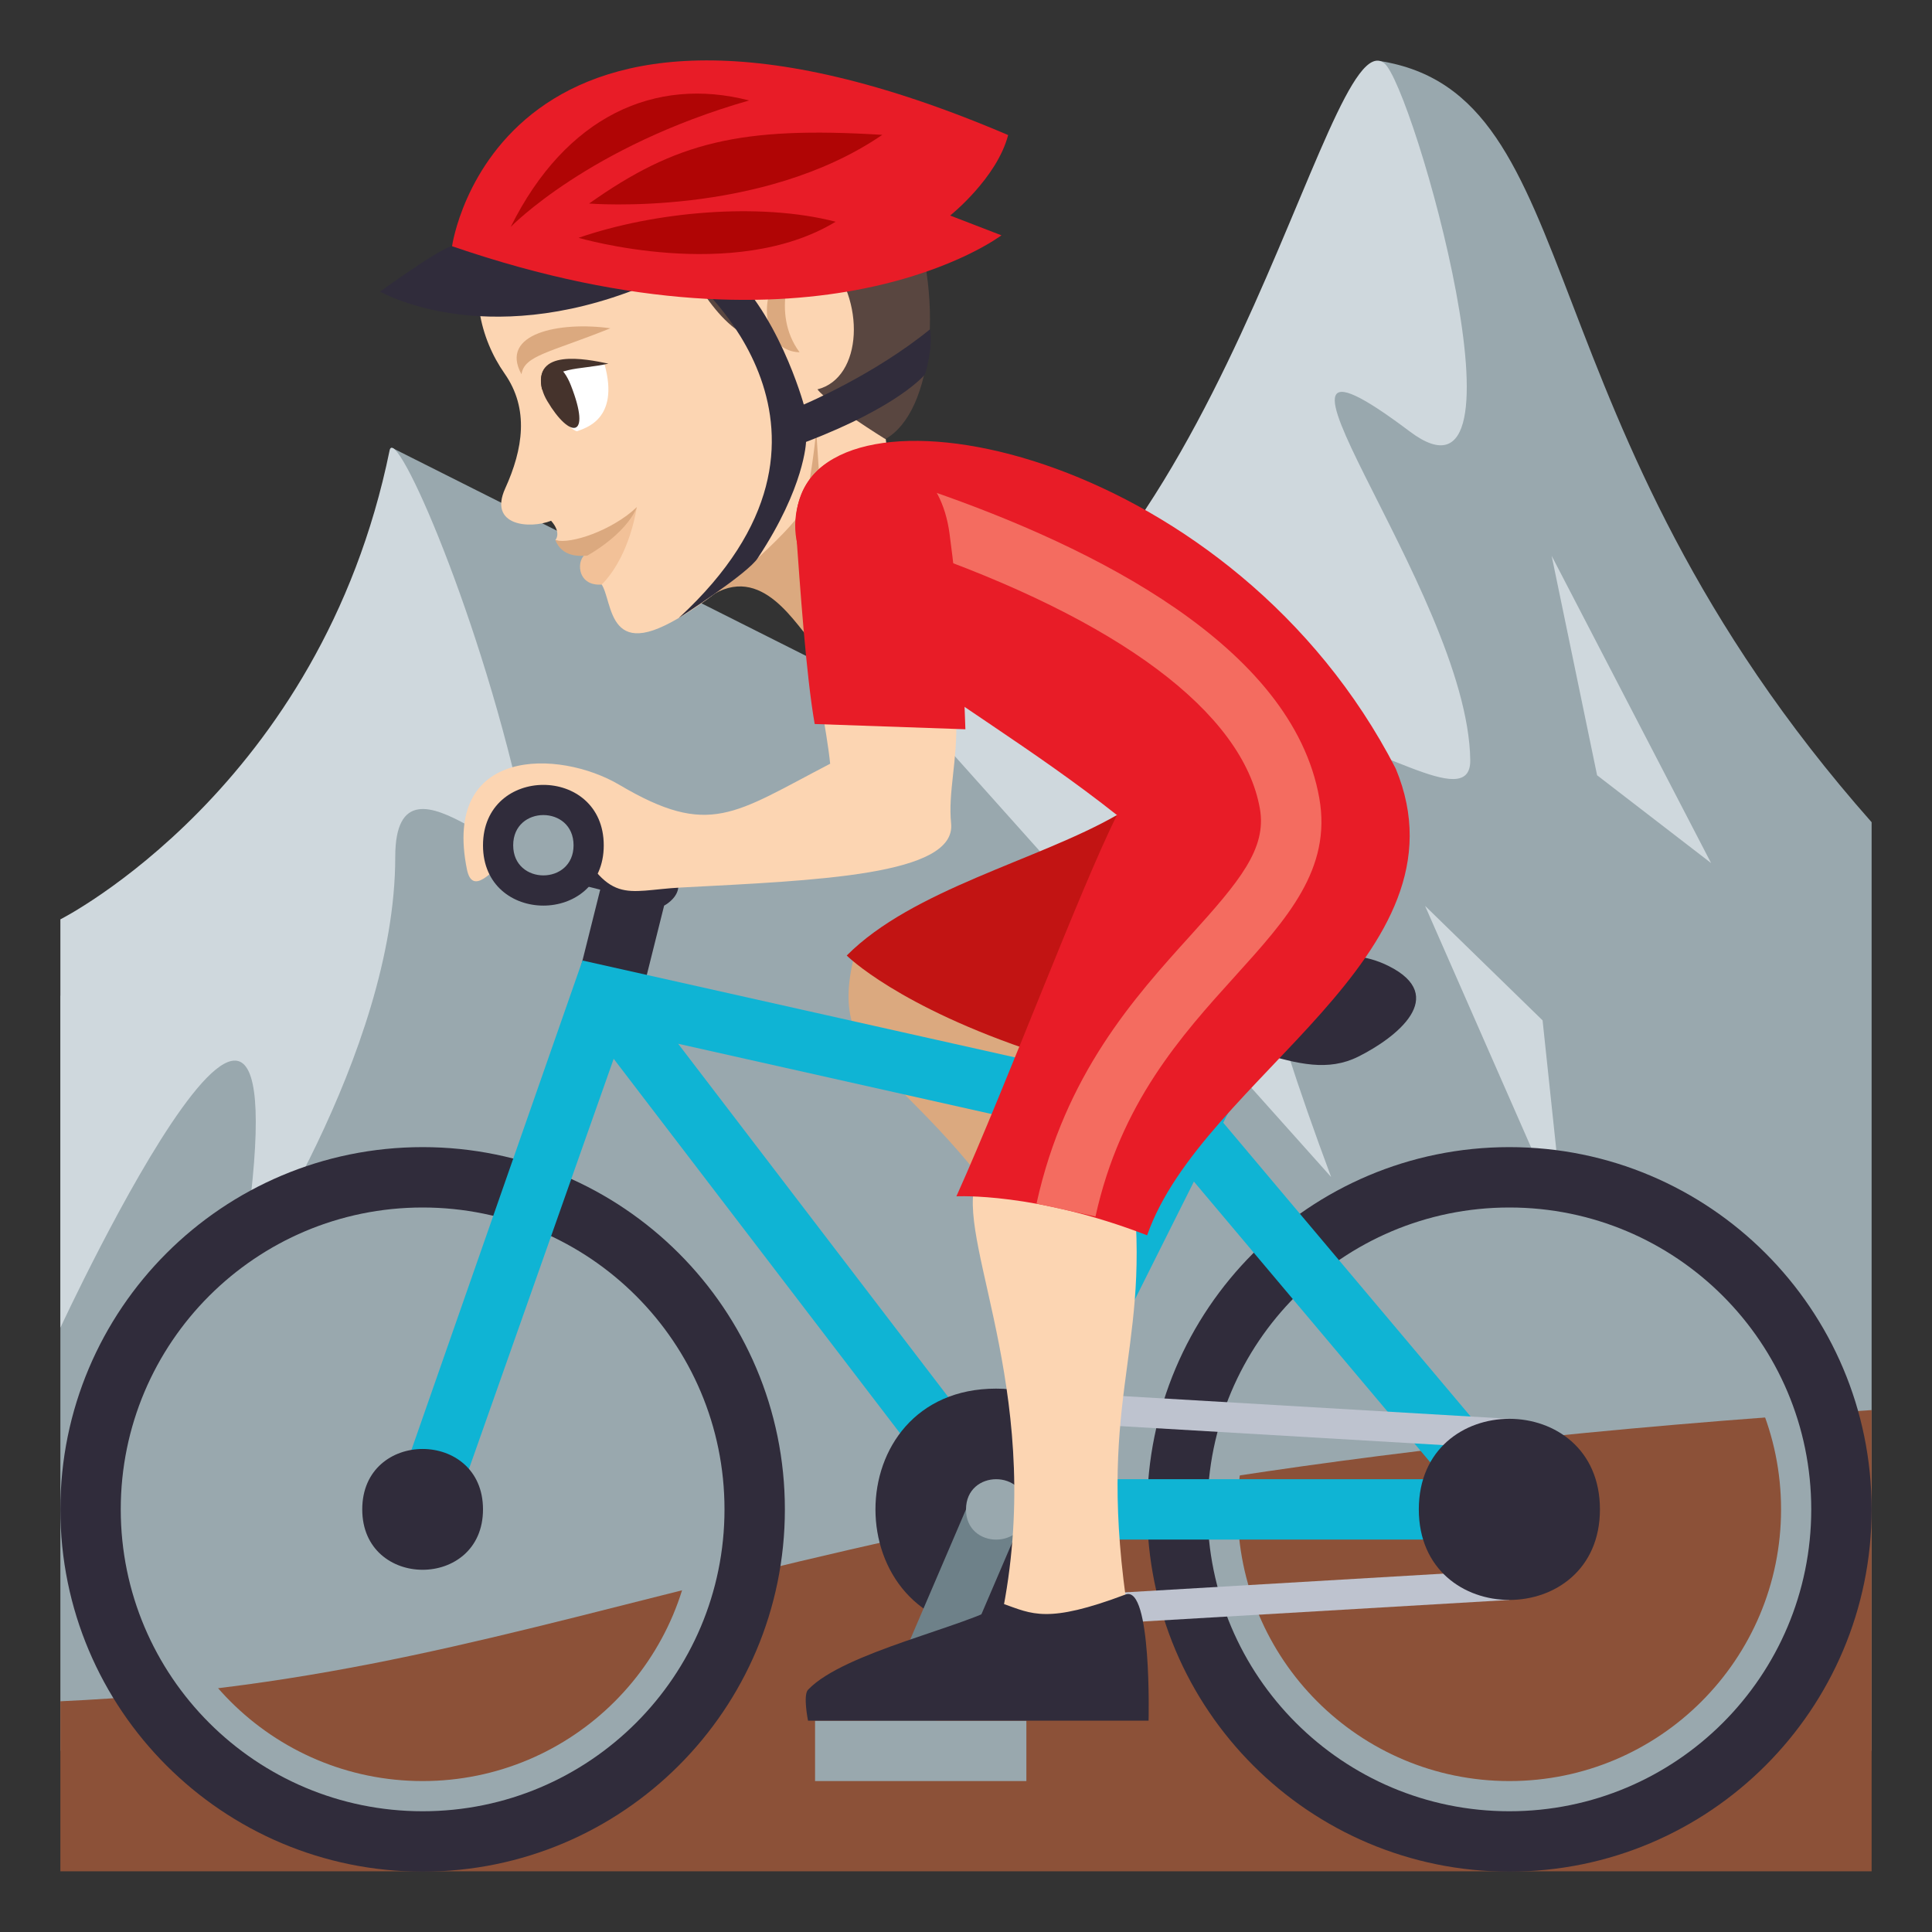 <?xml version="1.0" encoding="utf-8"?>
<!-- Generator: Adobe Illustrator 15.0.0, SVG Export Plug-In . SVG Version: 6.00 Build 0)  -->
<!DOCTYPE svg PUBLIC "-//W3C//DTD SVG 1.1//EN" "http://www.w3.org/Graphics/SVG/1.1/DTD/svg11.dtd">
<svg version="1.1" id="Layer_1" xmlns="http://www.w3.org/2000/svg" xmlns:xlink="http://www.w3.org/1999/xlink" x="0px" y="0px"
	 width="64px" height="64px" viewBox="0 0 64 64" enable-background="new 0 0 64 64" xml:space="preserve">
<rect x="0" y="0" width="64" height="64" fill="#333333" stroke="none"/>
<path fill="#99A8AE" d="M45.691,2.018c-0.357-0.055-6.848,23.736-15.434,21.496L13,14.842c0,0,0.266,12.148-11,18.148v25.006h60
	V27.237C50.266,13.967,52.723,3.114,45.691,2.018z"/>
<path fill="#CFD8DD" d="M30.258,23.514C40.344,20.42,43.891,0.573,45.852,2.092c0.957,0.742,5.113,15.41,0.848,12.201
	c-6.561-4.936,1.941,5.244,2.004,10.891c0.039,3.57-13.656-10.465-4.609,13.806L30.258,23.514z"/>
<polygon fill="#CFD8DD" points="56.682,28.59 51.4,18.411 52.906,25.682 "/>
<polygon fill="#CFD8DD" points="51.809,40.492 51.1,33.801 47.207,30.008 "/>
<path fill="#CFD8DD" d="M2,30.455c0,0,8.621-4.353,10.906-15.535c0.188-0.926,3.074,5.574,4.5,12.375
	c0.621,2.97-4.314-3.23-4.313,1.094c0.002,6.527-5.188,14.093-5.188,14.093C10.748,25.114,2,43.984,2,43.984V30.455z"/>
<path fill="#8C5138" d="M62,46.711c-36.494,2.328-42.457,8.85-60,9.646v5.633h60V46.711z"/>
<path fill="#FCD5B2" d="M29.188,11.509c0,0-0.195,4.619,1.457,7.345C24.691,25.057,23.283,12.833,29.188,11.509z"/>
<path fill="#DBA97F" d="M23.145,20.053c3.715-3.345,4.867,8.51,3.859-6.311L23.145,20.053z"/>
<path fill="#FCD5B2" d="M21.602,3.303c-6.43,2.534-6.52,6.741-4.885,9.074c0.818,1.169,0.611,2.499,0.018,3.804
	c-0.563,1.241,0.816,1.349,1.521,1.07c0.359,0.407,0.141,0.641,0.141,0.641s1.129,0.271,1.025,0.556
	c-0.275,0.108-0.314,0.708,0.287,0.759c0.666,0.055,0.131,2.563,2.305,1.517c1.76-0.847,4.234-3.207,4.535-3.788
	c0.342-0.659,0.594-3.689,0.594-3.689C30.314,11.342,33.289,4.571,21.602,3.303z"/>
<path fill="#DBA97F" d="M25.566,11.056c-0.406-0.917-0.004-2.047,0.752-2.381c0,0-0.816,1.662,0.168,2.993
	C26.486,11.668,25.85,11.697,25.566,11.056z"/>
<path fill="#594640" d="M15.834,9.853c6.729-6.461,6.08-0.047,9.027,1.346c-0.344-2.726,1.301-3.942,2.482-2.703
	c1.348,1.416,1.24,4.025-0.264,4.402c0.375,0.488,2.248,1.646,2.248,1.646c3.219-1.784,1.553-15.583-8.65-11.563
	C16.898,4.47,14.059,7.384,15.834,9.853z"/>
<path fill="#F2C198" d="M21.098,16.799c-0.242,1.364-0.771,2.174-1.166,2.565c-0.859,0.066-0.846-0.888-0.49-1.026
	C19.717,18.23,20.109,17.75,21.098,16.799z"/>
<path fill="#DBA97F" d="M21.098,16.799c-0.381,0.925-1.645,1.607-1.645,1.607c-0.221,0.014-0.824,0.072-1.057-0.515
	C18.895,18.041,20.275,17.575,21.098,16.799z"/>
<path fill-rule="evenodd" clip-rule="evenodd" fill="#DBA97F" d="M17.275,12.397c0.096-0.627,0.924-0.71,2.945-1.522
	C18.551,10.64,16.525,11.041,17.275,12.397z"/>
<path fill="#FFFFFF" d="M20.027,12.072c0.506,1.827-0.65,2.11-0.914,2.214C18.703,14.212,16.539,11.711,20.027,12.072z"/>
<path fill="#45332C" d="M18.127,13.282c0.75,1.268,1.482,1.263,0.785-0.515C18.4,11.459,17.521,12.263,18.127,13.282z"/>
<path fill-rule="evenodd" clip-rule="evenodd" fill="#45332C" d="M17.957,12.912c-0.32-1.372,1.426-1.029,2.197-0.866
	C19.15,12.27,18.334,12.11,17.957,12.912z"/>
<path fill="#302C3B" d="M22.906,9.205c0,0,6.26,5.124-0.422,11.267c0,0,2.313-1.485,2.621-1.99c1.555-2.348,1.596-3.843,1.596-3.843
	c3.113-1.191,3.943-2.24,3.943-2.24s0.273-0.885,0.164-1.49c-1.875,1.527-4.182,2.491-4.182,2.491s-0.883-3.224-2.736-4.665
	L22.906,9.205z"/>
<path fill="#302C3B" d="M14.975,8.156c0,0-0.189-0.07-2.385,1.504c0,0,3.396,1.963,8.654-0.148L14.975,8.156z"/>
<path fill="#E81C27" d="M33.396,4.474C16.492-2.752,14.975,8.156,14.975,8.156c12.207,4.201,18.199-0.361,18.199-0.361L31.475,7.14
	C31.475,7.14,33.023,5.906,33.396,4.474z"/>
<path fill="#B00505" d="M16.918,7.517c1.824-3.67,4.779-4.996,7.898-4.189C19.498,4.847,16.918,7.517,16.918,7.517z"/>
<path fill="#B00505" d="M19.516,6.742c2.869-2.033,5.004-2.566,9.711-2.275C25.215,7.212,19.516,6.742,19.516,6.742z"/>
<path fill="#B00505" d="M19.166,7.878c2.49-0.863,5.979-1.189,8.516-0.533C24.313,9.39,19.166,7.878,19.166,7.878z"/>
<path fill="#DBA97F" d="M28.262,31.818c-0.895,3.857,2.256,3.461,6.271,10.189l1.934-2.93c-2.637-2.76-1.303-3.398-3.064-6.717
	L28.262,31.818z"/>
<path fill="#C21413" d="M39.654,32.422L37,27c-2.615,1.5-6.764,2.455-8.951,4.653c0,0,1.688,1.697,6.324,3.225
	C36.322,34.1,39.654,32.422,39.654,32.422z"/>
<path fill="#E81C27" d="M46.236,25.462L37,27c-5.48-4.344-11.885-6.939-10.455-10.623C28.109,12.351,40.902,15.101,46.236,25.462z"
	/>
<path fill="#302C3B" d="M21,28c-0.717-0.336-3-1-3-1v2l1.883,0.471L19,33l2,1l1-4C22,30,23.564,29.201,21,28z"/>
<path fill="#99A8AE" d="M14,39C7.924,39,3,43.924,3,50s4.924,11,11,11c6.074,0,11-4.924,11-11S20.074,39,14,39z M14,59
	c-4.971,0-9-4.029-9-9s4.029-9,9-9s9,4.029,9,9S18.971,59,14,59z"/>
<path fill="#99A8AE" d="M50,39c-6.076,0-11,4.924-11,11s4.924,11,11,11c6.074,0,11-4.924,11-11S56.074,39,50,39z M50,59
	c-4.971,0-9-4.029-9-9s4.029-9,9-9s9,4.029,9,9S54.971,59,50,59z"/>
<path fill="#302C3B" d="M14,38C7.373,38,2,43.373,2,50s5.373,12,12,12s12-5.373,12-12S20.627,38,14,38z M14,60
	C8.477,60,4,55.523,4,50s4.477-10,10-10s10,4.477,10,10S19.523,60,14,60z"/>
<path fill="#302C3B" d="M50,38c-6.627,0-12,5.373-12,12s5.373,12,12,12s12-5.373,12-12S56.627,38,50,38z M50,60
	c-5.523,0-10-4.477-10-10s4.477-10,10-10s10,4.477,10,10S55.523,60,50,60z"/>
<path fill="#0FB4D4" d="M50.66,49.232L40.521,37.191l1.373-2.744c0.246-0.494-1.543-1.389-1.789-0.895l-1.316,2.633l-19.494-4.367
	l-6.238,17.85c-0.396,1.121,1.525,1.684,1.887,0.666l5.385-15.26l11.877,15.533c0.008,0.012,0.023,0.016,0.031,0.025
	C32.322,50.738,32.855,51,33,51h17c0.006,0,0.014,0,0.02,0C50.572,51,50.881,49.416,50.66,49.232z M37.867,38.029L32.82,48.121
	L22.465,34.576L37.867,38.029z M34.617,49l4.932-9.859L47.85,49H34.617z"/>
<path fill="#302C3B" d="M16,50c0,2.668-4,2.668-4,0S16,47.332,16,50z"/>
<polygon fill="#BEC3CF" points="50,48 32.998,47 32.998,46 50,47 "/>
<polygon fill="#BEC3CF" points="50,53 33,54 33,53 50,52 "/>
<path fill="#302C3B" d="M53,50c0,4-6,4-6,0S53,46,53,50z"/>
<path fill="#302C3B" d="M32.998,54c-5.33,0-5.33-8,0-8C38.334,46,38.334,54,32.998,54z"/>
<rect x="27" y="57" fill="#99A8AE" width="7" height="2"/>
<polygon fill="#6E8189" points="31,57 29,57 32,50 34,50 "/>
<path fill="#99A8AE" d="M34,50.004c0,1.33-2,1.33-2,0C32,48.666,34,48.666,34,50.004z"/>
<path fill="#302C3B" d="M45,35c-2,1-4-1-8-1c0,0,0-2,2-2c4.123,0,5.434-0.783,7,0C48,33,46.264,34.367,45,35z"/>
<path fill="#FCD5B2" d="M32.287,39.258c-0.514,2.1,2.369,7.18,0.883,14.344h4.221c-1.109-7.164,0.672-8.637,0.172-13.965
	C37.563,39.637,32.914,36.703,32.287,39.258z"/>
<path fill="#302C3B" d="M37.285,52.82c-2.598,0.979-3.096,0.643-4.049,0.309c-1.236,0.768-5.275,1.592-6.469,2.846
	c-0.172,0.18,0,1.025,0,1.025h11.281C38.049,57,38.158,52.492,37.285,52.82z"/>
<path fill="#E81C27" d="M46.236,25.462c0,0-5.424-2.354-9.236,1.537c-1.25,2.517-3.631,8.874-5.318,12.631
	c0,0,2.611-0.143,6.318,1.291C39.832,35.682,48.816,31.664,46.236,25.462z"/>
<path fill="#F46C60" d="M36.289,40.299l-1.953-0.43c0.945-4.285,3.246-6.83,5.096-8.875c1.629-1.799,2.537-2.881,2.303-4.208
	c-0.564-3.188-4.67-6.254-11.561-8.637l0.654-1.891c5.381,1.861,11.982,5.137,12.875,10.178c0.418,2.355-1.068,3.999-2.787,5.899
	C39.137,34.303,37.119,36.533,36.289,40.299z"/>
<path fill="#FCD5B2" d="M27.16,23.109c0.156,0.887,0.287,1.654,0.34,2.191c-3.188,1.656-3.996,2.463-6.982,0.699
	c-2-1.182-5.875-1.275-5.051,2.797c0.354,1.749,2.559-2.938,3.402-1.314c1.332,2.563,1.801,2.018,3.693,1.918
	c4.49-0.236,9.119-0.4,8.945-2.123c-0.105-1.043,0.213-2.047,0.17-3.48L27.16,23.109z"/>
<path fill="#E81C27" d="M31.453,17.666c-0.531-3.928-5.32-3.313-5.084-0.086c0.135,1.855,0.332,4.775,0.619,6.404l4.992,0.174
	C31.916,21.992,31.721,19.648,31.453,17.666z"/>
<path fill="#302C3B" d="M20,28.005c0,2.659-4,2.659-4,0C16,25.332,20,25.332,20,28.005z"/>
<path fill="#99A8AE" d="M19,28.001c0,1.33-2,1.33-2,0C17,26.666,19,26.666,19,28.001z"/>
</svg>

